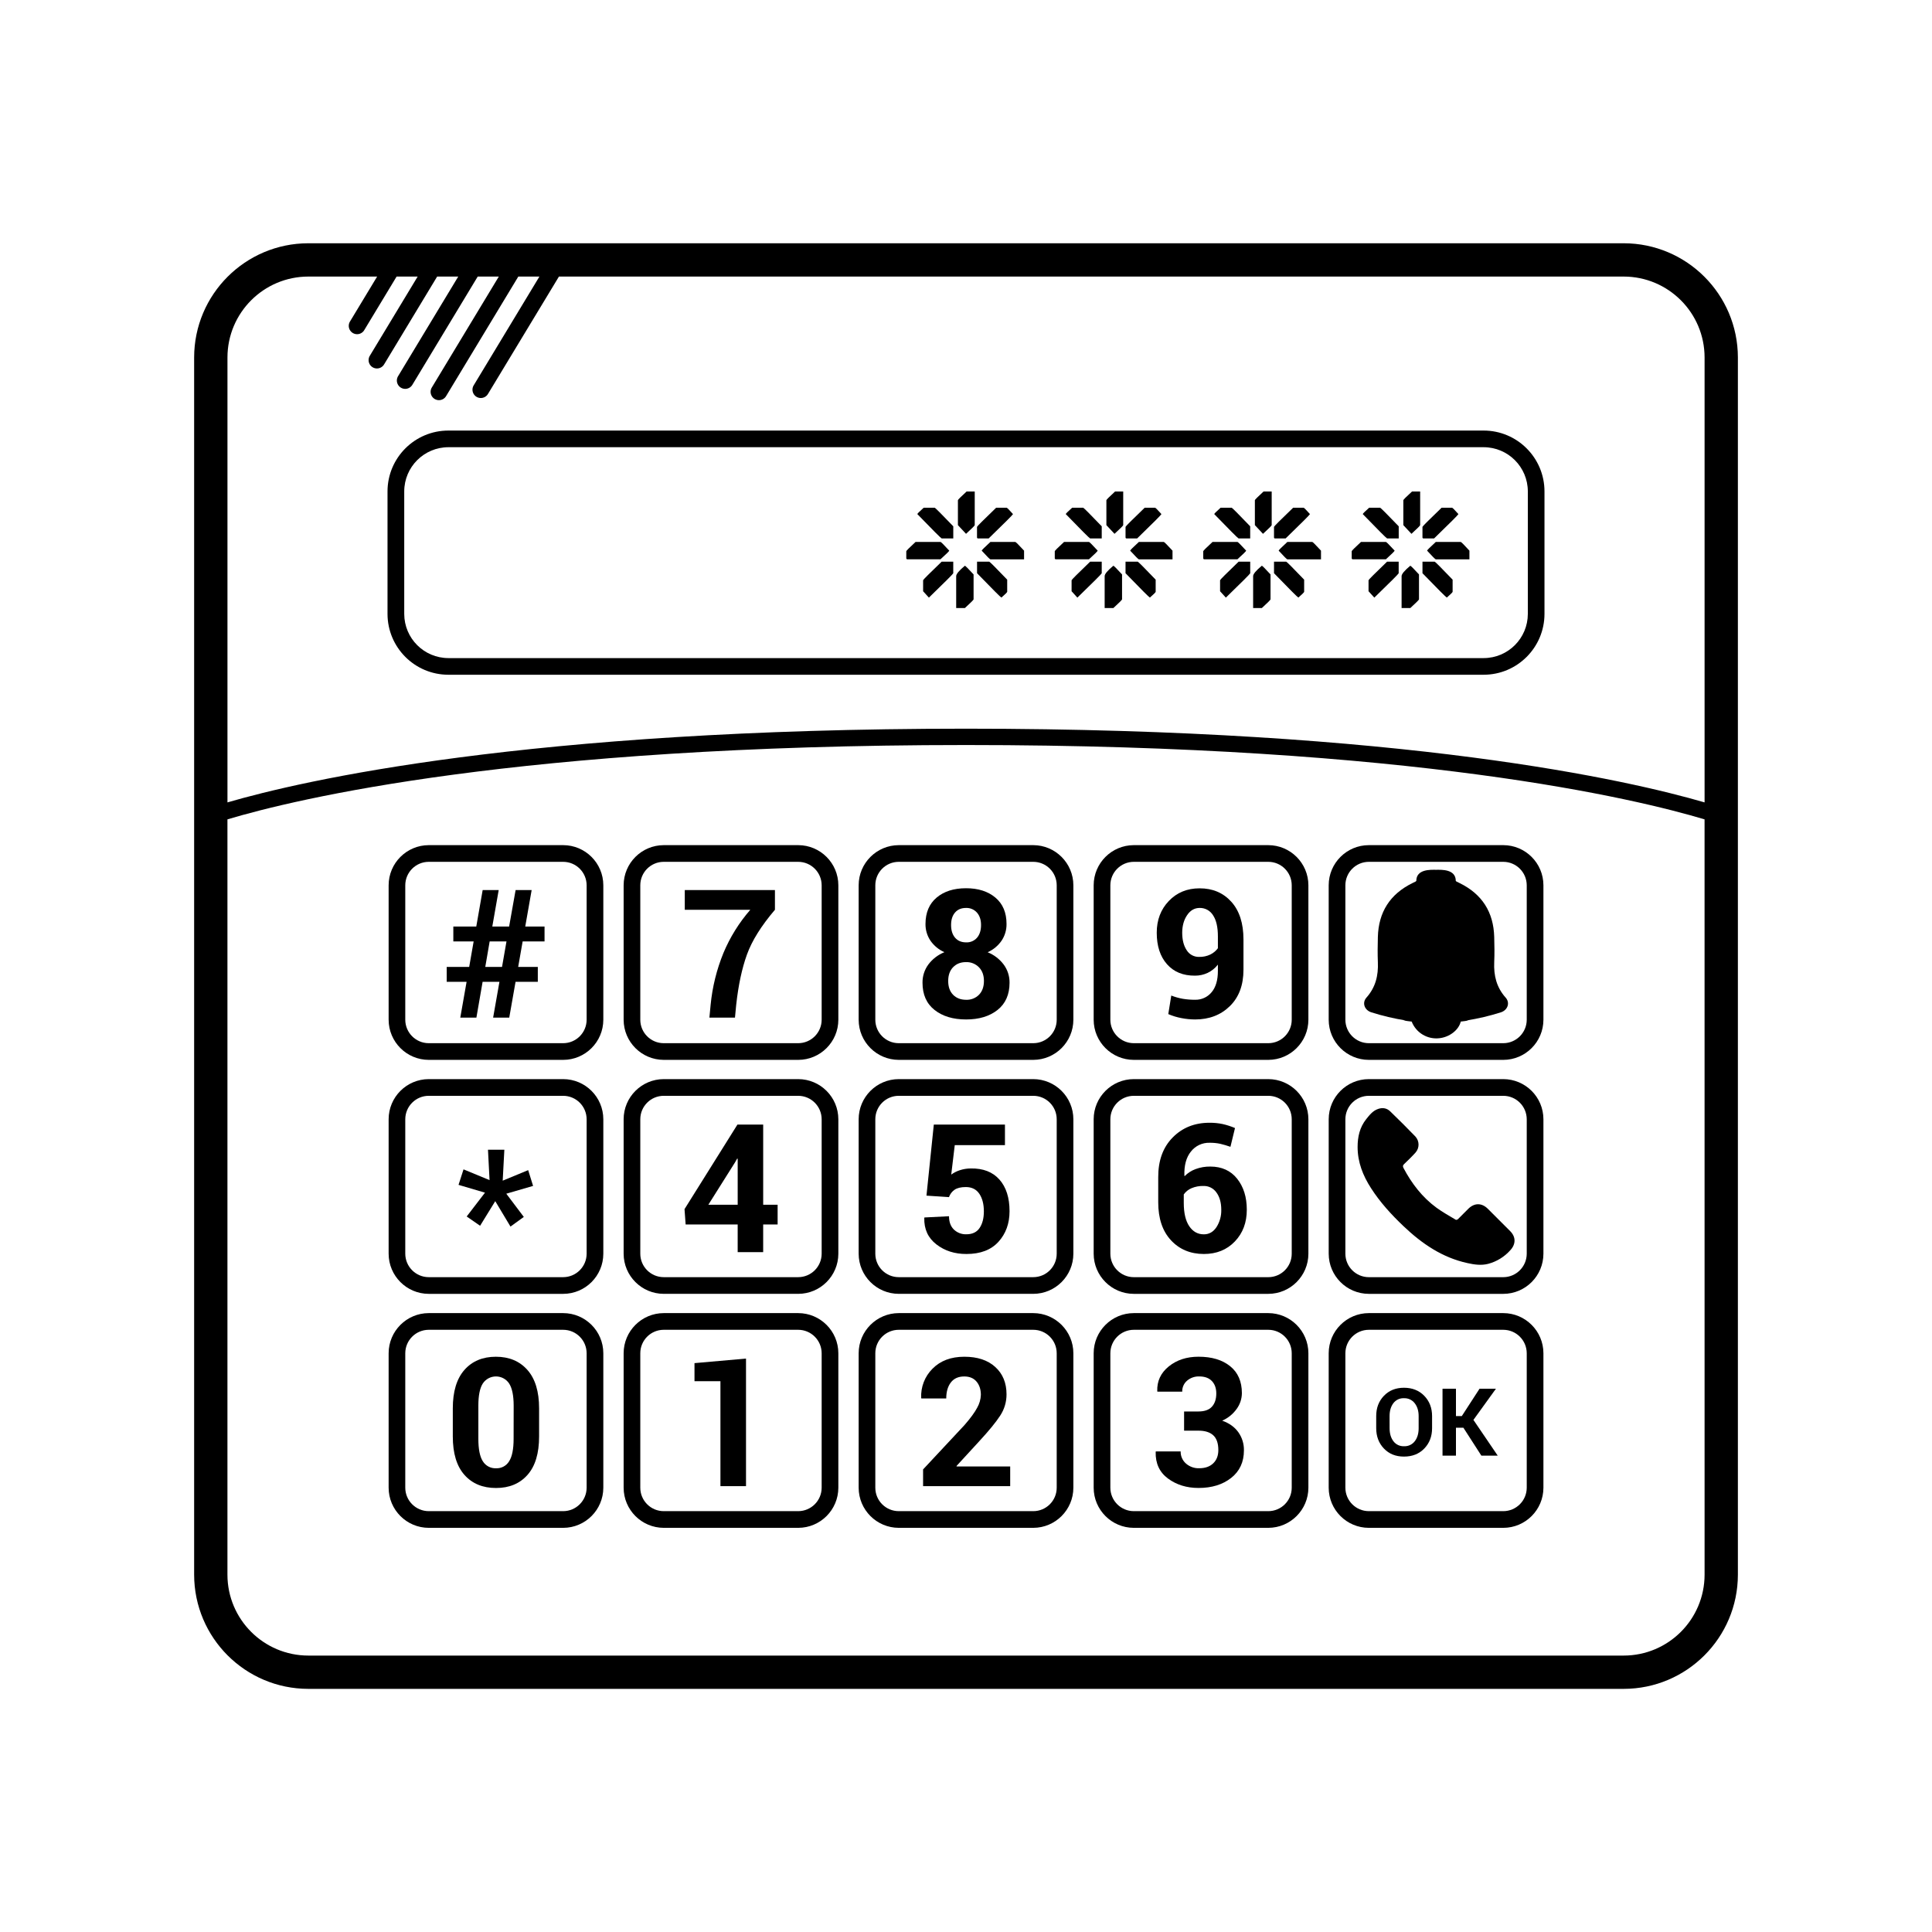 <?xml version="1.0" encoding="UTF-8"?>
<svg width="1250px" height="1250px" viewBox="0 0 1250 1250" version="1.1" xmlns="http://www.w3.org/2000/svg" xmlns:xlink="http://www.w3.org/1999/xlink">
    <!-- Generator: Sketch 51.3 (57544) - http://www.bohemiancoding.com/sketch -->
    <title>complex</title>
    <desc>Created with Sketch.</desc>
    <defs></defs>
    <g id="Page-1" stroke="none" stroke-width="1" fill="none" fill-rule="evenodd">
        <g id="homealarms" fill="#000000" fill-rule="nonzero">
            <g id="complex" transform="translate(125, 157)">
                <path d="M925.527,0.39 L74.487,0.39 C33.708,0.434 0.659,33.477 0.607,74.256 L0.607,861.828 C0.659,902.607 33.708,935.65 74.487,935.694 L925.527,935.694 C966.312,935.65 999.364,902.598 999.408,861.814 L999.408,74.241 C999.348,33.468 966.301,0.434 925.527,0.39 Z M977.861,861.821 C977.833,890.712 954.419,914.127 925.527,914.155 L74.487,914.155 C45.595,914.127 22.181,890.712 22.153,861.821 L22.153,373.129 C65.903,360.014 209.848,325.029 500,325.029 C790.152,325.029 934.104,360.014 977.847,373.129 L977.861,861.821 Z M977.861,362.146 C929.632,348.1 784.501,314.458 500.014,314.458 C215.527,314.458 70.39,348.085 22.168,362.146 L22.168,74.256 C22.203,45.37 45.615,21.964 74.501,21.936 L119.01,21.936 L101.582,50.788 C100.455,52.44 100.334,54.579 101.267,56.348 C102.201,58.117 104.035,59.224 106.035,59.227 C108.035,59.229 109.872,58.125 110.809,56.358 L131.604,21.936 L145.231,21.936 L114.357,73.049 C113.278,74.702 113.186,76.811 114.119,78.551 C115.051,80.29 116.859,81.382 118.832,81.398 C120.806,81.414 122.631,80.351 123.591,78.627 L157.832,21.944 L171.481,21.944 L132.645,86.25 C131.565,87.902 131.474,90.012 132.406,91.752 C133.339,93.491 135.146,94.583 137.12,94.599 C139.093,94.615 140.918,93.552 141.879,91.828 L184.082,21.936 L197.738,21.936 L154.48,93.555 C153.4,95.207 153.309,97.317 154.241,99.057 C155.174,100.796 156.981,101.888 158.955,101.904 C160.929,101.92 162.754,100.857 163.714,99.133 L210.34,21.944 L223.996,21.944 L181.568,92.168 C180.489,93.82 180.397,95.93 181.33,97.669 C182.262,99.409 184.07,100.501 186.043,100.517 C188.017,100.532 189.842,99.47 190.802,97.746 L236.633,21.936 L925.527,21.936 C954.413,21.964 977.825,45.37 977.861,74.256 L977.861,362.146 Z" id="Shape"></path>
                <path d="M834.921,121.568 L165.123,121.568 C143.38,121.568 125.746,139.182 125.723,160.925 L125.723,240.188 C125.742,261.918 143.349,279.531 165.079,279.559 L834.877,279.559 C856.624,279.555 874.258,261.935 874.277,240.188 L874.277,160.925 C874.254,139.199 856.647,121.592 834.921,121.568 Z M863.504,240.188 C863.492,255.972 850.704,268.766 834.921,268.786 L165.123,268.786 C149.339,268.766 136.551,255.972 136.539,240.188 L136.539,160.925 C136.559,145.147 149.345,132.361 165.123,132.341 L834.921,132.341 C850.699,132.361 863.484,145.147 863.504,160.925 L863.504,240.188 Z" id="Shape"></path>
                <path d="M472.254,218.403 L472.254,225.535 L475.997,229.66 C486.32,219.656 491.573,214.403 491.756,213.902 L491.756,206.395 L484.256,206.395 C476.313,214.025 472.312,218.027 472.254,218.403 Z" id="Shape"></path>
                <path d="M507.897,191.38 L514.653,191.38 C524.976,181.375 530.229,176.122 530.412,175.621 C527.97,172.876 526.594,171.5 526.286,171.496 L519.509,171.496 C511.32,179.376 507.192,183.504 507.124,183.88 L507.124,190.636 C507.092,190.847 507.165,191.06 507.318,191.208 C507.472,191.356 507.688,191.42 507.897,191.38 Z" id="Shape"></path>
                <path d="M494.769,166.618 L494.769,182.76 L500.022,188.389 C503.779,184.949 505.655,183.073 505.65,182.76 L505.65,160.99 L500.397,160.99 C496.64,164.429 494.769,166.315 494.769,166.618 Z" id="Shape"></path>
                <path d="M515.029,206.395 L507.153,206.395 L507.153,213.873 C517.158,224.196 522.411,229.448 522.912,229.632 C525.405,227.464 526.655,226.199 526.655,225.889 L526.655,218.035 C519.28,210.342 515.405,206.462 515.029,206.395 Z" id="Shape"></path>
                <path d="M531.915,193.642 L515.78,193.642 C512.023,197.081 510.152,198.967 510.152,199.27 C513.591,203.027 515.467,204.904 515.78,204.899 L537.572,204.899 L537.572,199.27 C534.104,195.52 532.218,193.642 531.915,193.642 Z" id="Shape"></path>
                <path d="M479.769,171.496 L472.637,171.496 C469.892,173.938 468.516,175.313 468.512,175.621 C478.516,185.944 483.769,191.197 484.27,191.38 L491.77,191.38 L491.77,183.526 C484.135,175.578 480.135,171.568 479.769,171.496 Z" id="Shape"></path>
                <path d="M489.162,199.263 C485.723,195.52 483.837,193.634 483.533,193.634 L467.37,193.634 C463.374,197.327 461.366,199.328 461.366,199.639 L461.366,204.14 C461.348,204.337 461.418,204.531 461.558,204.671 C461.697,204.81 461.892,204.881 462.088,204.863 L483.475,204.863 C487.254,201.46 489.162,199.581 489.162,199.263 Z" id="Shape"></path>
                <path d="M499.277,209.025 C495.52,212.151 493.644,214.403 493.649,215.78 L493.649,236.416 L499.277,236.416 C503.02,232.984 504.906,231.105 504.906,230.788 L504.906,214.653 C501.445,210.903 499.574,209.025 499.277,209.025 Z" id="Shape"></path>
                <path d="M568.316,218.403 L568.316,225.535 L572.059,229.66 C582.382,219.656 587.635,214.403 587.818,213.902 L587.818,206.395 L580.325,206.395 C572.382,214.025 568.379,218.027 568.316,218.403 Z" id="Shape"></path>
                <path d="M575.816,171.496 L568.685,171.496 C565.939,173.938 564.564,175.313 564.559,175.621 C574.564,185.944 579.817,191.197 580.318,191.38 L587.818,191.38 L587.818,183.526 C580.193,175.578 576.192,171.568 575.816,171.496 Z" id="Shape"></path>
                <path d="M627.984,193.642 L611.842,193.642 C608.085,197.081 606.214,198.967 606.214,199.27 C609.653,203.027 611.529,204.904 611.842,204.899 L633.613,204.899 L633.613,199.27 C630.173,195.52 628.288,193.642 627.984,193.642 Z" id="Shape"></path>
                <path d="M595.34,209.025 C591.582,212.151 589.706,214.403 589.711,215.78 L589.711,236.416 L595.34,236.416 C599.082,232.984 600.968,231.105 600.968,230.788 L600.968,214.653 C597.543,210.903 595.643,209.025 595.34,209.025 Z" id="Shape"></path>
                <path d="M603.967,191.38 L610.723,191.38 C621.04,181.375 626.281,176.122 626.445,175.621 C624.003,172.876 622.628,171.5 622.319,171.496 L615.607,171.496 C607.418,179.376 603.29,183.504 603.223,183.88 L603.223,190.636 C603.193,190.841 603.262,191.048 603.408,191.194 C603.555,191.341 603.762,191.409 603.967,191.38 Z" id="Shape"></path>
                <path d="M590.831,166.618 L590.831,182.76 L596.084,188.389 C599.841,184.949 601.717,183.073 601.712,182.76 L601.712,160.99 L596.46,160.99 C592.71,164.429 590.831,166.315 590.831,166.618 Z" id="Shape"></path>
                <path d="M611.098,206.395 L603.215,206.395 L603.215,213.873 C613.22,224.196 618.473,229.448 618.974,229.632 C621.467,227.464 622.717,226.199 622.717,225.889 L622.717,218.035 C615.347,210.342 611.474,206.462 611.098,206.395 Z" id="Shape"></path>
                <path d="M585.202,199.263 C581.763,195.52 579.877,193.634 579.574,193.634 L563.439,193.634 C559.444,197.327 557.435,199.328 557.435,199.639 L557.435,204.14 C557.417,204.337 557.487,204.531 557.627,204.671 C557.766,204.81 557.961,204.881 558.158,204.863 L579.545,204.863 C583.324,201.46 585.202,199.581 585.202,199.263 Z" id="Shape"></path>
                <path d="M707.16,206.395 L699.285,206.395 L699.285,213.873 C709.289,224.196 714.542,229.448 715.043,229.632 C717.536,227.464 718.786,226.199 718.786,225.889 L718.786,218.035 C711.411,210.342 707.536,206.462 707.16,206.395 Z" id="Shape"></path>
                <path d="M724.046,193.642 L707.912,193.642 C704.155,197.081 702.283,198.967 702.283,199.27 C705.723,203.027 707.599,204.904 707.912,204.899 L729.682,204.899 L729.682,199.27 C726.236,195.52 724.357,193.642 724.046,193.642 Z" id="Shape"></path>
                <path d="M671.886,171.496 L664.74,171.496 C661.994,173.938 660.619,175.313 660.614,175.621 C670.619,185.944 675.872,191.197 676.373,191.38 L683.873,191.38 L683.873,183.526 C676.257,175.578 672.262,171.568 671.886,171.496 Z" id="Shape"></path>
                <path d="M700.029,191.38 L706.785,191.38 C717.107,181.375 722.36,176.122 722.543,175.621 C720.101,172.876 718.726,171.5 718.418,171.496 L711.662,171.496 C703.473,179.376 699.345,183.504 699.277,183.88 L699.277,190.636 C699.247,190.842 699.317,191.051 699.465,191.197 C699.614,191.344 699.823,191.412 700.029,191.38 Z" id="Shape"></path>
                <path d="M691.402,209.025 C687.645,212.151 685.768,214.403 685.773,215.78 L685.773,236.416 L691.402,236.416 C695.145,232.984 697.03,231.105 697.03,230.788 L697.03,214.653 C693.591,210.903 691.705,209.025 691.402,209.025 Z" id="Shape"></path>
                <path d="M686.9,166.618 L686.9,182.76 L692.153,188.389 C695.91,184.949 697.787,183.073 697.782,182.76 L697.782,160.99 L692.529,160.99 C688.772,164.429 686.9,166.315 686.9,166.618 Z" id="Shape"></path>
                <path d="M664.386,218.403 L664.386,225.535 L668.129,229.66 C678.451,219.656 683.704,214.403 683.887,213.902 L683.887,206.395 L676.387,206.395 C668.444,214.025 664.444,218.027 664.386,218.403 Z" id="Shape"></path>
                <path d="M681.272,199.263 C677.832,195.52 675.947,193.634 675.643,193.634 L659.501,193.634 C655.506,197.327 653.497,199.328 653.497,199.639 L653.497,204.14 C653.479,204.337 653.549,204.531 653.689,204.671 C653.829,204.81 654.023,204.881 654.22,204.863 L675.607,204.863 C679.386,201.46 681.272,199.581 681.272,199.263 Z" id="Shape"></path>
                <path d="M760.441,218.403 L760.441,225.535 L764.184,229.66 C774.506,219.656 779.759,214.403 779.942,213.902 L779.942,206.395 L772.442,206.395 C764.504,214.025 760.503,218.027 760.441,218.403 Z" id="Shape"></path>
                <path d="M803.223,206.395 L795.34,206.395 L795.34,213.873 C805.344,224.196 810.597,229.448 811.098,229.632 C813.591,227.464 814.841,226.199 814.841,225.889 L814.841,218.035 C807.466,210.342 803.593,206.462 803.223,206.395 Z" id="Shape"></path>
                <path d="M777.327,199.263 C773.887,195.52 772.001,193.634 771.698,193.634 L755.556,193.634 C751.561,197.327 749.552,199.328 749.552,199.639 L749.552,204.14 C749.534,204.337 749.604,204.531 749.744,204.671 C749.884,204.81 750.078,204.881 750.275,204.863 L771.676,204.863 C775.448,201.46 777.327,199.581 777.327,199.263 Z" id="Shape"></path>
                <path d="M787.457,209.025 C783.699,212.151 781.823,214.403 781.828,215.78 L781.828,236.416 L787.457,236.416 C791.199,232.984 793.085,231.105 793.085,230.788 L793.085,214.653 C789.646,210.903 787.767,209.025 787.457,209.025 Z" id="Shape"></path>
                <path d="M782.955,166.618 L782.955,182.76 L788.208,188.389 C791.965,184.949 793.842,183.073 793.837,182.76 L793.837,160.99 L788.584,160.99 C784.827,164.429 782.955,166.315 782.955,166.618 Z" id="Shape"></path>
                <path d="M767.941,171.496 L760.838,171.496 C758.092,173.938 756.717,175.313 756.712,175.621 C766.717,185.944 771.97,191.197 772.471,191.38 L779.971,191.38 L779.971,183.526 C772.327,175.578 768.316,171.568 767.941,171.496 Z" id="Shape"></path>
                <path d="M820.087,193.642 L803.945,193.642 C800.188,197.081 798.316,198.967 798.316,199.27 C801.756,203.027 803.632,204.904 803.945,204.899 L825.715,204.899 L825.715,199.27 C822.298,195.52 820.412,193.642 820.087,193.642 Z" id="Shape"></path>
                <path d="M796.084,191.38 L802.84,191.38 C813.162,181.375 818.415,176.122 818.598,175.621 C816.156,172.876 814.781,171.5 814.473,171.496 L807.717,171.496 C799.528,179.376 795.4,183.504 795.332,183.88 L795.332,190.636 C795.302,190.842 795.372,191.051 795.52,191.197 C795.669,191.344 795.878,191.412 796.084,191.38 Z" id="Shape"></path>
                <path d="M239.379,389.805 L152.384,389.805 C138.064,389.845 126.469,401.452 126.445,415.773 L126.445,502.767 C126.469,517.099 138.081,528.712 152.413,528.736 L239.379,528.736 C253.711,528.712 265.323,517.099 265.347,502.767 L265.347,415.773 C265.323,401.441 253.711,389.829 239.379,389.805 Z M254.552,502.767 C254.532,511.139 247.75,517.921 239.379,517.941 L152.384,517.941 C144.013,517.921 137.231,511.139 137.211,502.767 L137.211,415.773 C137.231,407.401 144.013,400.62 152.384,400.6 L239.379,400.6 C247.75,400.62 254.532,407.401 254.552,415.773 L254.552,502.767 Z" id="Shape"></path>
                <path d="M391.438,389.805 L304.444,389.805 C290.117,389.837 278.514,401.447 278.49,415.773 L278.49,502.767 C278.514,517.094 290.117,528.704 304.444,528.736 L391.438,528.736 C405.77,528.712 417.382,517.099 417.406,502.767 L417.406,415.773 C417.382,401.441 405.77,389.829 391.438,389.805 Z M406.611,502.767 C406.591,511.139 399.81,517.921 391.438,517.941 L304.444,517.941 C296.064,517.941 289.27,511.147 289.27,502.767 L289.27,415.773 C289.27,407.393 296.064,400.6 304.444,400.6 L391.438,400.6 C399.81,400.62 406.591,407.401 406.611,415.773 L406.611,502.767 Z" id="Shape"></path>
                <path d="M608.569,528.736 L695.571,528.736 C709.897,528.704 721.501,517.094 721.525,502.767 L721.525,415.773 C721.501,401.447 709.897,389.837 695.571,389.805 L608.569,389.805 C594.237,389.829 582.625,401.441 582.601,415.773 L582.601,502.767 C582.625,517.099 594.237,528.712 608.569,528.736 Z M593.396,415.773 C593.416,407.401 600.198,400.62 608.569,400.6 L695.571,400.6 C703.951,400.6 710.744,407.393 710.744,415.773 L710.744,502.767 C710.744,511.147 703.951,517.941 695.571,517.941 L608.569,517.941 C600.198,517.921 593.416,511.139 593.396,502.767 L593.396,415.773 Z" id="Shape"></path>
                <path d="M430.549,415.773 L430.549,502.767 C430.573,517.094 442.177,528.704 456.503,528.736 L543.512,528.736 C557.838,528.704 569.441,517.094 569.465,502.767 L569.465,415.773 C569.441,401.447 557.838,389.837 543.512,389.805 L456.503,389.805 C442.177,389.837 430.573,401.447 430.549,415.773 Z M558.692,415.773 L558.692,502.767 C558.692,511.147 551.899,517.941 543.519,517.941 L456.503,517.941 C448.123,517.941 441.329,511.147 441.329,502.767 L441.329,415.773 C441.329,407.393 448.123,400.6 456.503,400.6 L543.512,400.6 C547.537,400.598 551.398,402.196 554.245,405.041 C557.093,407.887 558.692,411.748 558.692,415.773 Z" id="Shape"></path>
                <path d="M760.629,528.736 L847.623,528.736 C861.955,528.712 873.567,517.099 873.591,502.767 L873.591,415.773 C873.567,401.441 861.955,389.829 847.623,389.805 L760.629,389.805 C746.297,389.829 734.684,401.441 734.66,415.773 L734.66,502.767 C734.684,517.099 746.297,528.712 760.629,528.736 Z M745.455,415.773 C745.475,407.401 752.257,400.62 760.629,400.6 L847.623,400.6 C855.995,400.62 862.776,407.401 862.796,415.773 L862.796,502.767 C862.776,511.139 855.995,517.921 847.623,517.941 L760.629,517.941 C752.257,517.921 745.475,511.139 745.455,502.767 L745.455,415.773 Z" id="Shape"></path>
                <path d="M239.379,541.185 L152.384,541.185 C138.061,541.225 126.465,552.837 126.445,567.16 L126.445,654.155 C126.469,668.487 138.081,680.099 152.413,680.123 L239.379,680.123 C253.711,680.099 265.323,668.487 265.347,654.155 L265.347,567.16 C265.327,552.826 253.713,541.209 239.379,541.185 Z M254.552,654.147 C254.532,662.519 247.75,669.301 239.379,669.321 L152.384,669.321 C144.013,669.301 137.231,662.519 137.211,654.147 L137.211,567.16 C137.231,558.789 144.013,552.007 152.384,551.987 L239.379,551.987 C247.75,552.007 254.532,558.789 254.552,567.16 L254.552,654.147 Z" id="Shape"></path>
                <path d="M391.438,541.185 L304.444,541.185 C290.117,541.217 278.514,552.827 278.49,567.153 L278.49,654.147 C278.514,668.474 290.117,680.084 304.444,680.116 L391.438,680.116 C405.77,680.092 417.382,668.479 417.406,654.147 L417.406,567.16 C417.386,552.826 405.773,541.209 391.438,541.185 Z M406.611,654.147 C406.591,662.519 399.81,669.301 391.438,669.321 L304.444,669.321 C296.064,669.321 289.27,662.527 289.27,654.147 L289.27,567.16 C289.27,558.78 296.064,551.987 304.444,551.987 L391.438,551.987 C399.81,552.007 406.591,558.789 406.611,567.16 L406.611,654.147 Z" id="Shape"></path>
                <path d="M608.569,680.123 L695.571,680.123 C709.897,680.091 721.501,668.481 721.525,654.155 L721.525,567.16 C721.505,552.831 709.9,541.217 695.571,541.185 L608.569,541.185 C594.237,541.209 582.625,552.821 582.601,567.153 L582.601,654.147 C582.621,668.482 594.235,680.099 608.569,680.123 Z M593.396,567.16 C593.416,558.789 600.198,552.007 608.569,551.987 L695.571,551.987 C703.951,551.987 710.744,558.78 710.744,567.16 L710.744,654.155 C710.744,662.535 703.951,669.328 695.571,669.328 L608.569,669.328 C600.198,669.308 593.416,662.526 593.396,654.155 L593.396,567.16 Z" id="Shape"></path>
                <path d="M543.512,541.185 L456.503,541.185 C442.177,541.217 430.573,552.827 430.549,567.153 L430.549,654.147 C430.573,668.474 442.177,680.084 456.503,680.116 L543.512,680.116 C557.838,680.084 569.441,668.474 569.465,654.147 L569.465,567.16 C569.445,552.831 557.841,541.217 543.512,541.185 Z M558.685,654.147 C558.685,662.527 551.892,669.321 543.512,669.321 L456.503,669.321 C448.123,669.321 441.329,662.527 441.329,654.147 L441.329,567.16 C441.329,558.78 448.123,551.987 456.503,551.987 L543.512,551.987 C551.892,551.987 558.685,558.78 558.685,567.16 L558.685,654.147 Z" id="Shape"></path>
                <path d="M760.629,680.123 L847.623,680.123 C861.955,680.099 873.567,668.487 873.591,654.155 L873.591,567.16 C873.571,552.828 861.962,541.213 847.63,541.185 L760.636,541.185 C746.304,541.209 734.691,552.821 734.668,567.153 L734.668,654.147 C734.688,668.479 746.297,680.095 760.629,680.123 Z M745.455,567.16 C745.475,558.789 752.257,552.007 760.629,551.987 L847.623,551.987 C855.995,552.007 862.776,558.789 862.796,567.16 L862.796,654.155 C862.776,662.526 855.995,669.308 847.623,669.328 L760.629,669.328 C752.257,669.308 745.475,662.526 745.455,654.155 L745.455,567.16 Z" id="Shape"></path>
                <path d="M239.379,692.579 L152.384,692.579 C138.064,692.619 126.469,704.227 126.445,718.548 L126.445,805.542 C126.469,819.874 138.081,831.486 152.413,831.51 L239.379,831.51 C253.711,831.486 265.323,819.874 265.347,805.542 L265.347,718.548 C265.323,704.216 253.711,692.603 239.379,692.579 Z M254.552,805.542 C254.532,813.914 247.75,820.695 239.379,820.715 L152.384,820.715 C144.013,820.695 137.231,813.914 137.211,805.542 L137.211,718.548 C137.231,710.176 144.013,703.394 152.384,703.374 L239.379,703.374 C247.75,703.394 254.532,710.176 254.552,718.548 L254.552,805.542 Z" id="Shape"></path>
                <path d="M391.438,692.579 L304.444,692.579 C290.117,692.611 278.514,704.221 278.49,718.548 L278.49,805.542 C278.514,819.868 290.117,831.478 304.444,831.51 L391.438,831.51 C405.77,831.486 417.382,819.874 417.406,805.542 L417.406,718.548 C417.382,704.216 405.77,692.603 391.438,692.579 Z M406.611,805.542 C406.591,813.914 399.81,820.695 391.438,820.715 L304.444,820.715 C296.064,820.715 289.27,813.922 289.27,805.542 L289.27,718.548 C289.27,710.168 296.064,703.374 304.444,703.374 L391.438,703.374 C399.81,703.394 406.591,710.176 406.611,718.548 L406.611,805.542 Z" id="Shape"></path>
                <path d="M608.569,831.51 L695.571,831.51 C709.897,831.478 721.501,819.868 721.525,805.542 L721.525,718.548 C721.501,704.221 709.897,692.611 695.571,692.579 L608.569,692.579 C594.237,692.603 582.625,704.216 582.601,718.548 L582.601,805.542 C582.625,819.874 594.237,831.486 608.569,831.51 Z M593.396,718.548 C593.416,710.176 600.198,703.394 608.569,703.374 L695.571,703.374 C703.951,703.374 710.744,710.168 710.744,718.548 L710.744,805.542 C710.744,813.922 703.951,820.715 695.571,820.715 L608.569,820.715 C600.198,820.695 593.416,813.914 593.396,805.542 L593.396,718.548 Z" id="Shape"></path>
                <path d="M543.512,692.579 L456.503,692.579 C442.177,692.611 430.573,704.221 430.549,718.548 L430.549,805.542 C430.573,819.868 442.177,831.478 456.503,831.51 L543.512,831.51 C557.838,831.478 569.441,819.868 569.465,805.542 L569.465,718.548 C569.441,704.221 557.838,692.611 543.512,692.579 Z M558.685,805.542 C558.685,813.922 551.892,820.715 543.512,820.715 L456.503,820.715 C448.123,820.715 441.329,813.922 441.329,805.542 L441.329,718.548 C441.329,710.168 448.123,703.374 456.503,703.374 L543.512,703.374 C551.892,703.374 558.685,710.168 558.685,718.548 L558.685,805.542 Z" id="Shape"></path>
                <path d="M760.629,831.51 L847.623,831.51 C861.955,831.486 873.567,819.874 873.591,805.542 L873.591,718.548 C873.567,704.216 861.955,692.603 847.623,692.579 L760.629,692.579 C746.297,692.603 734.684,704.216 734.66,718.548 L734.66,805.542 C734.684,819.874 746.297,831.486 760.629,831.51 Z M745.455,718.548 C745.475,710.176 752.257,703.394 760.629,703.374 L847.623,703.374 C855.995,703.394 862.776,710.176 862.796,718.548 L862.796,805.542 C862.776,813.914 855.995,820.695 847.623,820.715 L760.629,820.715 C752.257,820.695 745.475,813.914 745.455,805.542 L745.455,718.548 Z" id="Shape"></path>
                <polygon id="Shape" points="324.335 736.618 341.12 736.618 341.12 804.523 357.666 804.523 357.666 721.994 324.335 724.942"></polygon>
                <path d="M368.779,570.607 L352.117,570.607 L317.883,625.303 L318.605,635.224 L352.276,635.224 L352.276,653.129 L368.772,653.129 L368.772,635.231 L378.121,635.231 L378.121,622.471 L368.779,622.471 L368.779,570.607 Z M352.283,622.471 L333.295,622.471 L350.636,594.935 L351.944,592.601 L352.283,592.717 L352.283,622.471 Z" id="Shape"></path>
                <path d="M318.049,431.626 L360.448,431.626 C353.185,439.958 347.31,449.404 343.049,459.603 C338.687,470.282 335.903,481.539 334.783,493.02 L333.981,501.409 L350.527,501.409 L351.329,493.02 C352.726,480.352 355.041,469.542 358.273,460.592 C361.505,451.643 367.541,441.987 376.38,431.626 L376.38,418.88 L318.049,418.88 L318.049,431.626 Z" id="Shape"></path>
                <path d="M493.866,791.488 L508.54,775.506 C514.855,768.666 519.379,763.138 522.11,758.923 C524.816,754.831 526.246,750.028 526.221,745.123 C526.221,737.758 523.793,731.862 518.938,727.435 C514.082,723.008 507.401,720.8 498.895,720.809 C490.277,720.809 483.427,723.386 478.345,728.54 C473.331,733.519 470.663,740.391 471.004,747.449 L471.12,747.789 L487.218,747.789 C487.218,743.487 488.211,740.041 490.195,737.449 C492.18,734.858 495.07,733.565 498.866,733.569 C502.305,733.569 504.954,734.675 506.814,736.886 C508.673,739.097 509.61,741.941 509.624,745.419 C509.517,748.399 508.678,751.307 507.182,753.887 C505.564,756.927 502.825,760.658 498.967,765.079 L472.233,793.707 L472.233,804.545 L528.591,804.545 L528.591,791.792 L493.909,791.792 L493.866,791.488 Z" id="Shape"></path>
                <path d="M195.845,720.809 C187.271,720.809 180.482,723.654 175.477,729.342 C170.472,735.031 167.967,743.314 167.962,754.191 L167.962,772.399 C167.962,783.319 170.474,791.606 175.499,797.262 C180.523,802.917 187.343,805.739 195.961,805.73 C204.501,805.73 211.276,802.907 216.286,797.262 C221.296,791.616 223.798,783.329 223.793,772.399 L223.793,754.191 C223.793,743.314 221.272,735.031 216.228,729.342 C211.185,723.654 204.391,720.809 195.845,720.809 Z M207.305,773.931 C207.305,780.578 206.342,785.412 204.415,788.432 C202.641,791.376 199.402,793.116 195.968,792.97 C192.495,793.128 189.21,791.391 187.384,788.432 C185.458,785.412 184.494,780.578 184.494,773.931 L184.494,752.478 C184.494,745.903 185.448,741.113 187.384,738.085 C189.285,735.25 192.475,733.548 195.889,733.548 C199.303,733.548 202.492,735.25 204.393,738.085 C206.349,741.125 207.331,745.913 207.341,752.449 L207.305,773.931 Z" id="Shape"></path>
                <path d="M630.701,799.617 C636.202,803.678 642.789,805.708 650.462,805.708 C659.037,805.708 666.072,803.54 671.568,799.205 C677.064,794.87 679.815,788.928 679.819,781.38 C679.899,777.183 678.633,773.071 676.207,769.646 C673.798,766.274 670.313,763.781 665.751,762.168 C669.493,760.532 672.724,757.916 675.101,754.595 C677.282,751.63 678.47,748.052 678.497,744.371 C678.497,736.818 675.959,731 670.882,726.915 C665.804,722.83 658.993,720.79 650.448,720.795 C642.77,720.795 636.344,722.893 631.171,727.088 C625.997,731.284 623.521,736.611 623.743,743.071 L623.858,743.41 L639.906,743.41 C639.807,740.672 640.971,738.04 643.064,736.272 C645.246,734.428 648.033,733.458 650.889,733.548 C654.477,733.548 657.216,734.547 659.104,736.546 C660.992,738.545 661.936,741.211 661.936,744.545 C661.936,748.208 660.99,751.048 659.104,753.129 C657.218,755.21 654.306,756.221 650.368,756.221 L641.105,756.221 L641.105,768.634 L650.397,768.634 C654.624,768.634 657.832,769.646 660,771.655 C662.168,773.663 663.259,776.85 663.259,781.185 C663.259,784.803 662.153,787.669 659.942,789.783 C657.731,791.9 654.711,792.948 650.903,792.948 C647.742,793.068 644.656,791.968 642.283,789.877 C640.051,787.908 638.807,785.05 638.887,782.074 L622.832,782.074 L622.717,782.413 C622.539,789.822 625.2,795.556 630.701,799.617 Z" id="Shape"></path>
                <path d="M503.1,598.988 C500.671,598.992 498.259,599.382 495.954,600.145 C493.982,600.786 492.124,601.735 490.448,602.955 L492.724,583.909 L525.202,583.909 L525.202,570.607 L479.176,570.607 L474.422,616.575 L488.981,617.543 C489.649,615.611 490.914,613.94 492.594,612.775 C494.275,611.609 496.705,611.024 499.884,611.019 C503.738,611.019 506.645,612.464 508.605,615.354 C510.566,618.244 511.551,622.042 511.561,626.749 C511.561,631.166 510.645,634.74 508.815,637.471 C506.985,640.202 504.14,641.57 500.282,641.575 C497.256,641.702 494.311,640.585 492.132,638.483 C490.051,636.431 489.01,633.569 489.01,629.899 L473.114,630.701 L473.006,630.983 C472.818,638.208 475.424,643.914 480.824,648.1 C486.224,652.286 492.726,654.362 500.332,654.328 C509.326,654.328 516.214,651.7 520.997,646.445 C525.78,641.19 528.172,634.598 528.172,626.669 C528.172,617.907 525.987,611.069 521.618,606.156 C517.25,601.243 511.077,598.854 503.1,598.988 Z" id="Shape"></path>
                <path d="M653.902,654.328 C662.091,654.328 668.772,651.628 673.945,646.228 C679.118,640.829 681.696,633.969 681.676,625.65 C681.676,617.529 679.591,610.853 675.419,605.621 C671.248,600.39 665.467,597.77 658.078,597.76 C654.807,597.714 651.556,598.275 648.49,599.415 C645.841,600.392 643.441,601.941 641.46,603.952 L641.293,603.671 C641.072,597.023 642.481,591.818 645.52,588.056 C648.422,584.33 652.931,582.217 657.652,582.37 C659.928,582.342 662.2,582.56 664.429,583.02 C666.684,583.552 668.907,584.206 671.091,584.978 L674.039,572.847 C671.474,571.747 668.813,570.884 666.091,570.267 C663.271,569.676 660.395,569.393 657.514,569.422 C647.881,569.422 639.933,572.613 633.671,578.996 C627.408,585.378 624.309,593.969 624.371,604.769 L624.371,620.867 C624.371,631.325 627.115,639.513 632.601,645.434 C638.088,651.354 645.188,654.318 653.902,654.328 Z M640.896,615.78 C642.161,614.007 643.891,612.616 645.896,611.763 C648.369,610.729 651.035,610.236 653.714,610.318 C657.027,610.242 660.157,611.836 662.045,614.559 C664.116,617.392 665.154,621.089 665.159,625.65 C665.277,629.636 664.203,633.565 662.074,636.936 C660.012,640.053 657.281,641.611 653.88,641.611 C649.954,641.611 646.809,639.858 644.444,636.351 C642.079,632.844 640.896,627.813 640.896,621.257 L640.896,615.78 Z" id="Shape"></path>
                <path d="M475.643,467.03 C473.126,470.449 471.798,474.599 471.864,478.844 C471.864,486.474 474.463,492.341 479.66,496.445 C484.858,500.549 491.669,502.596 500.094,502.587 C508.447,502.587 515.212,500.539 520.39,496.445 C525.568,492.351 528.165,486.484 528.179,478.844 C528.238,474.603 526.903,470.46 524.379,467.052 C521.713,463.503 518.124,460.754 514.003,459.104 C517.619,457.494 520.725,454.926 522.984,451.676 C525.165,448.456 526.295,444.64 526.221,440.751 C526.221,433.43 523.813,427.753 518.996,423.721 C514.179,419.689 507.847,417.678 500,417.688 C492.139,417.688 485.812,419.697 481.019,423.714 C476.226,427.731 473.817,433.408 473.793,440.744 C473.723,444.63 474.854,448.442 477.03,451.662 C479.295,454.908 482.41,457.468 486.033,459.061 C481.906,460.717 478.313,463.474 475.643,467.03 Z M492.897,433.418 C494.603,431.428 496.963,430.436 499.978,430.441 C502.689,430.32 505.308,431.433 507.103,433.468 C508.861,435.487 509.737,438.16 509.733,441.488 C509.733,444.928 508.873,447.659 507.153,449.682 C505.389,451.721 502.787,452.837 500.094,452.71 C497.03,452.71 494.641,451.7 492.926,449.682 C491.199,447.659 490.347,444.928 490.347,441.488 C490.347,438.049 491.192,435.397 492.897,433.418 Z M491.626,468.822 C493.721,466.602 496.505,465.489 499.978,465.484 C503.122,465.368 506.169,466.579 508.374,468.822 C510.542,471.055 511.604,474.01 511.604,477.702 C511.604,481.395 510.542,484.393 508.425,486.582 C506.234,488.801 503.209,489.992 500.094,489.863 C496.582,489.863 493.772,488.779 491.647,486.611 C489.523,484.444 488.483,481.474 488.483,477.702 C488.483,473.931 489.516,471.033 491.618,468.801 L491.626,468.822 Z" id="Shape"></path>
                <path d="M648.121,474.249 C650.972,474.272 653.792,473.655 656.373,472.442 C658.955,471.202 661.213,469.379 662.97,467.117 L662.97,471.192 C662.97,477.189 661.602,481.797 658.866,485.014 C656.251,488.173 652.329,489.954 648.23,489.841 C645.504,489.864 642.781,489.647 640.094,489.191 C637.606,488.732 635.167,488.037 632.811,487.117 L630.882,499.118 C633.601,500.289 636.441,501.156 639.35,501.705 C642.272,502.282 645.244,502.577 648.223,502.587 C657.331,502.587 664.827,499.713 670.708,493.967 C676.59,488.22 679.528,480.356 679.523,470.376 L679.523,450.867 C679.523,440.366 676.895,432.216 671.64,426.416 C666.385,420.617 659.547,417.726 651.127,417.746 C643.078,417.746 636.445,420.474 631.228,425.932 C626.012,431.39 623.406,438.239 623.41,446.481 C623.41,455.026 625.609,461.802 630.007,466.806 C634.405,471.811 640.443,474.292 648.121,474.249 Z M643.064,435.087 C645.159,431.985 647.868,430.434 651.192,430.434 C654.695,430.368 657.972,432.156 659.812,435.137 C661.927,438.273 662.982,442.864 662.977,448.909 L662.977,456.503 C661.689,458.24 660.001,459.641 658.056,460.585 C655.826,461.645 653.379,462.167 650.91,462.11 C647.617,462.231 644.511,460.576 642.775,457.775 C640.848,454.884 639.884,451.096 639.884,446.409 C639.904,441.958 640.963,438.184 643.064,435.087 Z" id="Shape"></path>
                <path d="M218.974,418.88 L208.598,418.88 L204.4,442.457 L193.519,442.457 L197.652,418.88 L187.283,418.88 L183.15,442.457 L168.302,442.457 L168.302,452.095 L181.452,452.095 L178.562,468.591 L164.017,468.591 L164.017,478.23 L176.886,478.23 L172.803,501.409 L183.23,501.409 L187.247,478.23 L198.136,478.23 L194.053,501.409 L204.48,501.409 L208.562,478.23 L222.962,478.23 L222.962,468.591 L210.26,468.591 L213.15,452.095 L227.319,452.095 L227.319,442.457 L214.834,442.457 L218.974,418.88 Z M199.812,468.591 L188.974,468.591 L191.806,452.095 L202.695,452.095 L199.812,468.591 Z" id="Shape"></path>
                <polygon id="Shape" points="216.727 600.079 200.246 606.886 201.315 586.879 190.723 586.879 191.741 606.539 174.906 599.574 171.669 609.603 188.786 614.653 176.944 630.065 185.621 636.069 195.426 620.145 205.282 636.59 213.902 630.347 202.572 615.325 219.906 610.282"></polygon>
                <path d="M783.396,785.405 C788.764,785.405 793.136,783.678 796.496,780.21 C799.855,776.741 801.553,772.348 801.553,767.038 L801.553,759.241 C801.553,753.943 799.868,749.559 796.496,746.091 C793.124,742.623 788.755,740.884 783.389,740.874 C778.056,740.874 773.721,742.613 770.383,746.091 C767.045,749.569 765.385,753.952 765.405,759.241 L765.405,767.038 C765.405,772.336 767.071,776.727 770.405,780.21 C773.738,783.692 778.068,785.424 783.396,785.405 Z M774.053,759.205 C774.053,755.809 774.877,753.027 776.496,750.874 C778.108,748.724 780.683,747.514 783.367,747.645 C786.078,747.528 788.675,748.742 790.325,750.896 C792.016,753.064 792.861,755.831 792.861,759.205 L792.861,767.066 C792.861,770.506 792.028,773.307 790.361,775.47 C788.717,777.625 786.118,778.835 783.41,778.707 C780.725,778.831 778.153,777.619 776.539,775.47 C774.899,773.302 774.068,770.506 774.068,767.066 L774.053,759.205 Z" id="Shape"></path>
                <polygon id="Shape" points="817.001 766.727 821.806 766.727 833.447 784.805 844.032 784.805 828.302 761.669 842.861 741.51 832.254 741.51 820.78 759.205 817.001 759.205 817.001 741.51 808.309 741.51 808.309 784.805 817.001 784.805"></polygon>
                <path d="M762.283,497.984 C769.523,500.272 776.923,502.021 784.422,503.215 L782.977,503.215 C783.887,503.367 784.79,503.512 785.701,503.642 C786.611,503.772 787.464,503.866 788.353,503.967 C791.176,511.18 798.494,515.596 806.192,514.733 C812.97,514.01 818.837,509.328 820.108,503.952 C820.939,503.851 821.777,503.764 822.608,503.649 C823.439,503.533 824.429,503.374 825.332,503.223 L823.887,503.223 C831.386,502.028 838.786,500.28 846.026,497.991 C850.426,496.611 852.197,491.864 849.147,488.447 C843.244,481.842 841.38,474.184 841.756,465.592 C841.994,460.159 841.915,454.704 841.756,449.256 C841.337,433.158 833.909,421.488 819.415,414.371 C818.692,414.032 818.02,413.699 817.334,413.353 C817.171,413.228 817.021,413.087 816.886,412.934 C816.886,405.21 807.442,405.759 804.393,405.751 L803.837,405.751 C800.788,405.751 791.344,405.21 791.344,412.934 C791.209,413.087 791.059,413.228 790.896,413.353 C790.173,413.699 789.509,414.032 788.815,414.371 C774.328,421.488 766.9,433.158 766.474,449.256 C766.329,454.697 766.257,460.159 766.474,465.592 C766.85,474.176 764.986,481.835 759.082,488.447 C756.077,491.857 757.847,496.604 762.283,497.984 Z" id="Shape"></path>
                <path d="M783.129,636.387 C794.986,647.659 808.186,656.691 824.494,660.231 C828.909,661.199 833.36,661.864 837.89,660.694 C843.393,659.221 848.346,656.172 852.139,651.922 C855.788,648.006 855.874,643.345 852.081,639.538 C847.264,634.721 842.447,629.904 837.63,625.087 C833.671,621.142 828.902,621.171 824.935,625.137 C822.731,627.348 820.556,629.588 818.316,631.763 C817.991,632.074 817.204,632.37 816.915,632.197 C812.724,629.675 808.403,627.312 804.465,624.436 C795.224,617.673 788.418,608.815 783.085,598.743 C782.507,597.652 782.565,597.023 783.447,596.178 C785.968,593.75 788.504,591.315 790.845,588.714 C793.485,585.729 793.438,581.231 790.737,578.302 C785.438,572.82 780.031,567.421 774.516,562.103 C772.312,559.935 769.574,559.465 766.626,560.484 C763.158,561.676 761.004,564.494 758.887,567.16 C754.74,572.37 753.36,578.562 753.367,585.123 C753.367,594.921 756.814,603.627 762.038,611.72 C767.919,620.896 775.246,628.895 783.129,636.387 Z" id="Shape"></path>
            </g>
        </g>
    </g>
</svg>